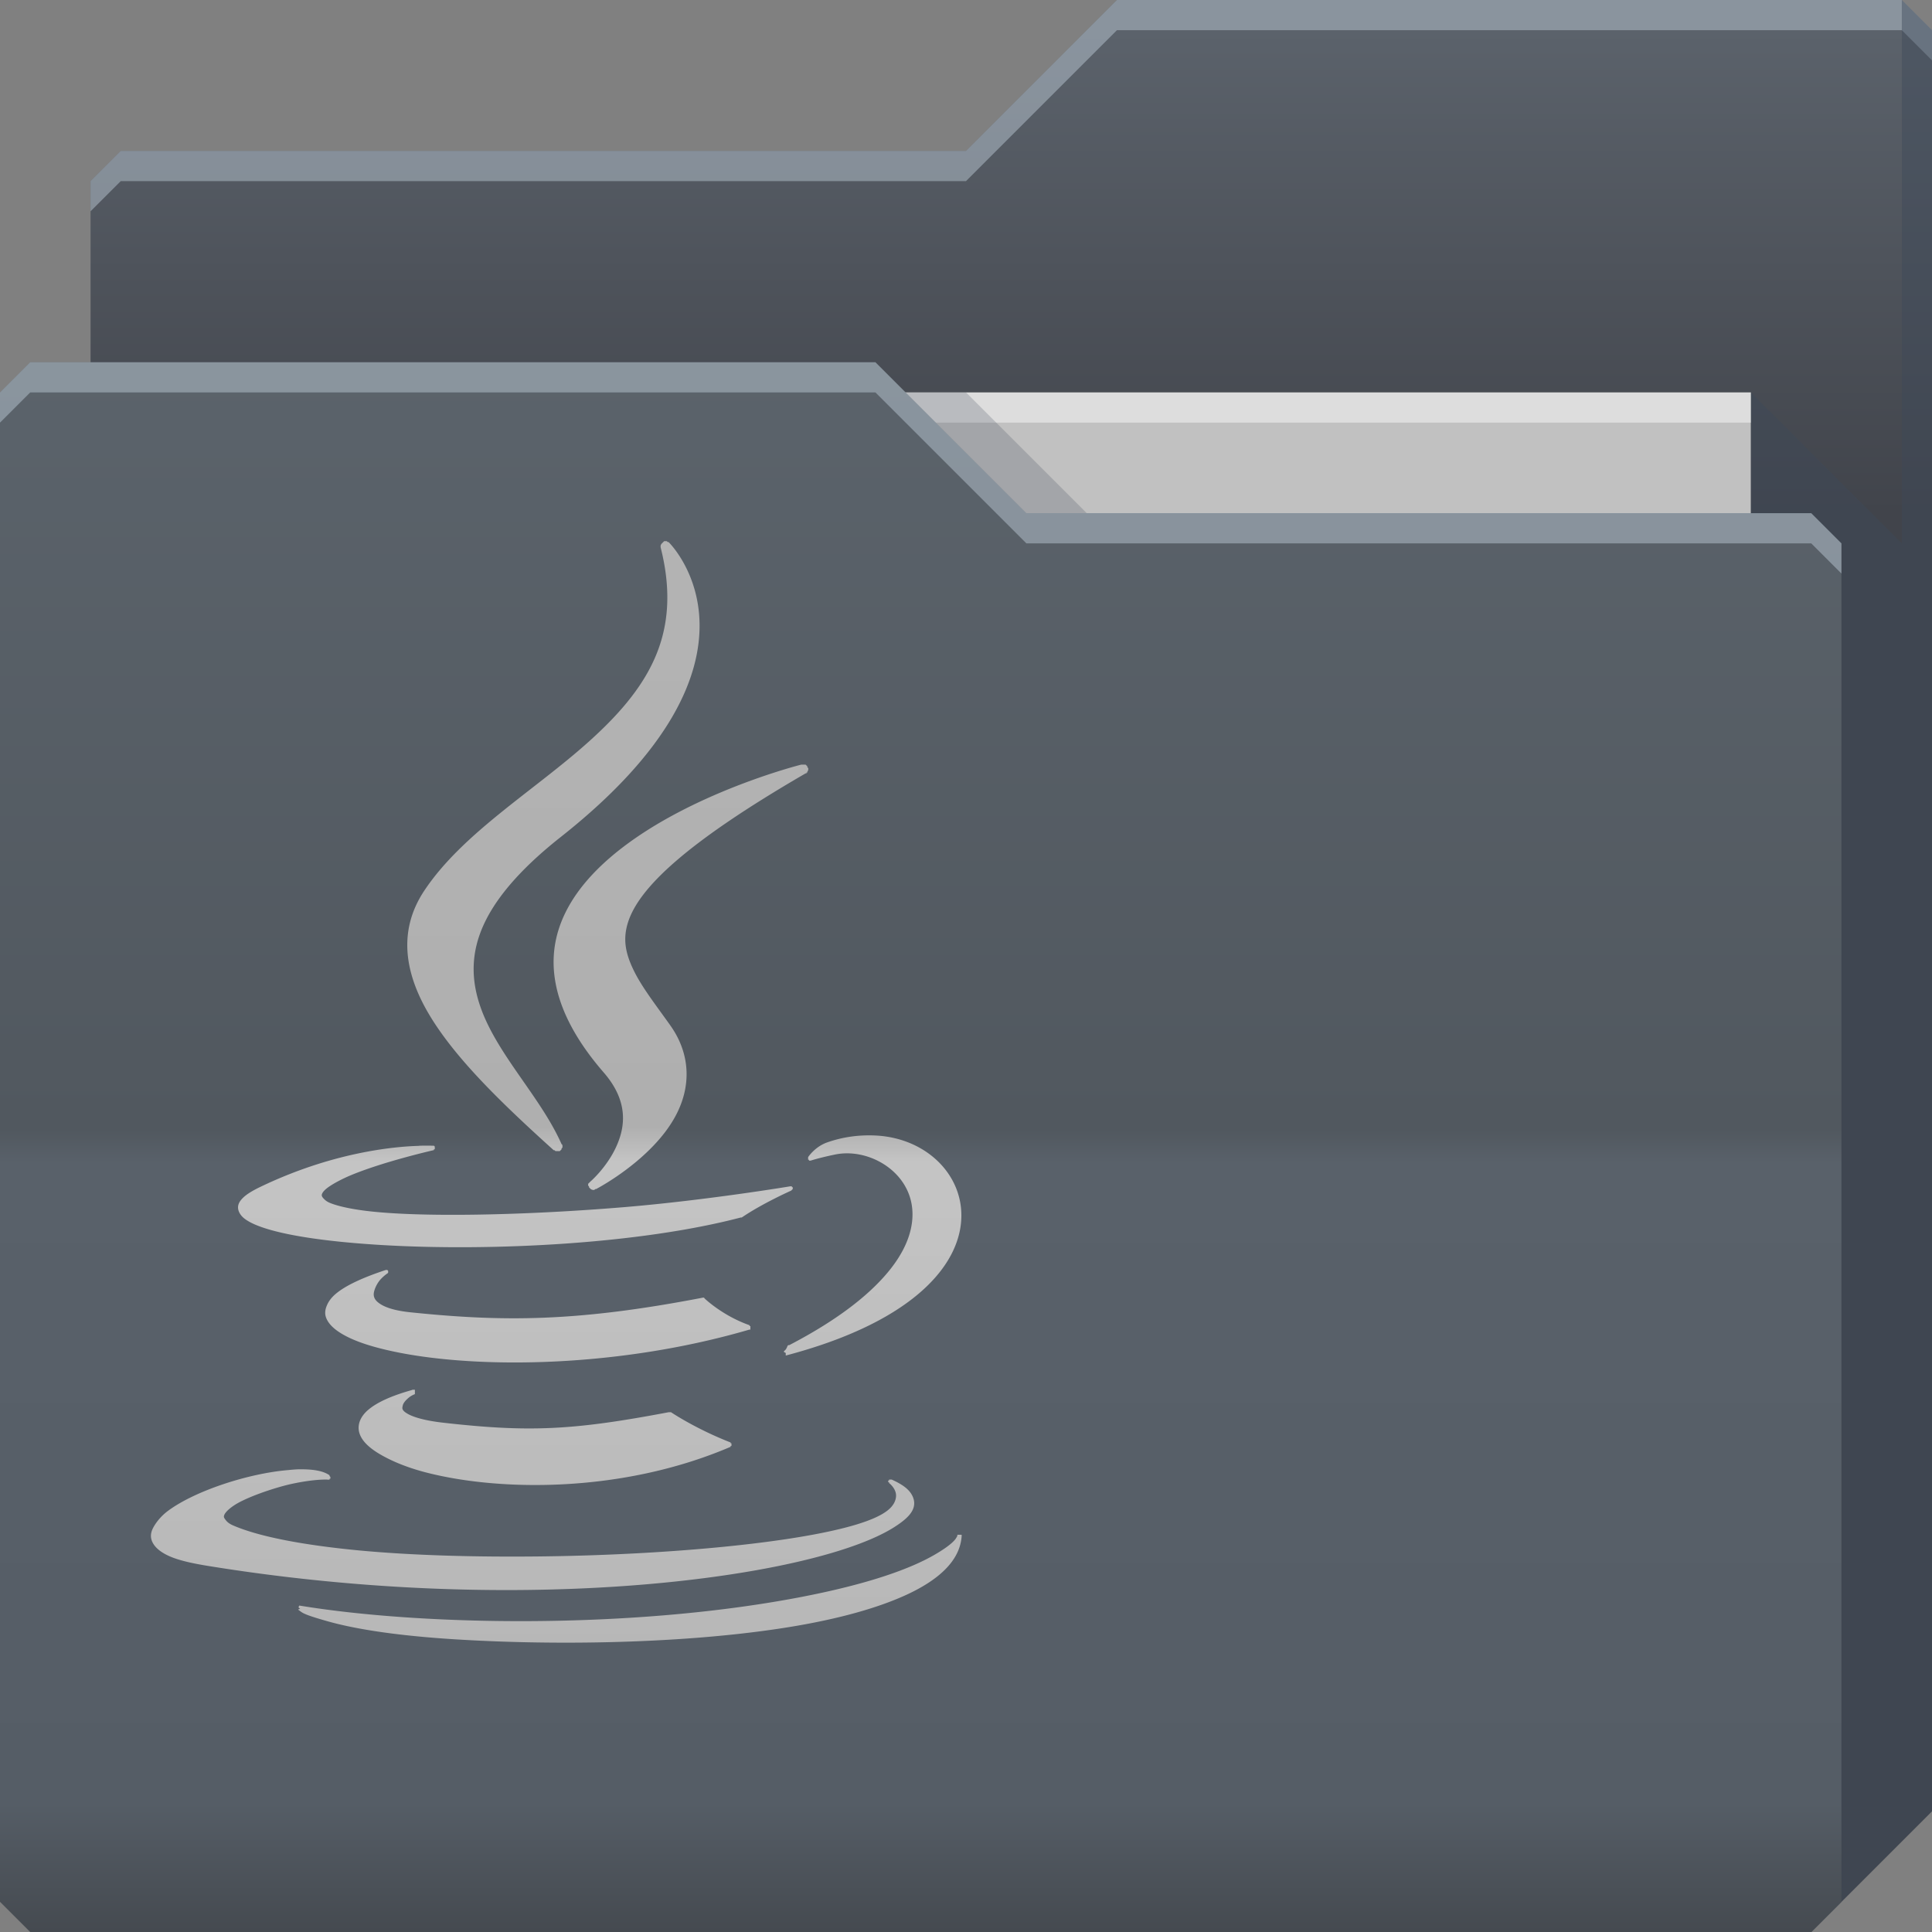 <?xml version="1.0" encoding="UTF-8" standalone="no"?>
<!-- Created with Inkscape (http://www.inkscape.org/) -->

<svg
   xmlns:dc="http://purl.org/dc/elements/1.1/"
   xmlns:cc="http://creativecommons.org/ns#"
   xmlns:rdf="http://www.w3.org/1999/02/22-rdf-syntax-ns#"
   xmlns:svg="http://www.w3.org/2000/svg"
   xmlns="http://www.w3.org/2000/svg"
   xmlns:xlink="http://www.w3.org/1999/xlink"
   xmlns:sodipodi="http://sodipodi.sourceforge.net/DTD/sodipodi-0.dtd"
   xmlns:inkscape="http://www.inkscape.org/namespaces/inkscape"
   id="svg13094"
   height="64"
   width="64"
   version="1.1"
   inkscape:version="0.48.4 r9939"
   sodipodi:docname="folder-java.svg"
   inkscape:export-filename="folder.png"
   inkscape:export-xdpi="90"
   inkscape:export-ydpi="90">
  <rect width="100%" height="100%" fill="#808080" stroke="none"/>
  <sodipodi:namedview
     pagecolor="#ffffff"
     bordercolor="#666666"
     borderopacity="1"
     objecttolerance="10"
     gridtolerance="10"
     guidetolerance="10"
     inkscape:pageopacity="0"
     inkscape:pageshadow="2"
     inkscape:window-width="1920"
     inkscape:window-height="1022"
     id="namedview46"
     showgrid="true"
     inkscape:snap-bbox="true"
     inkscape:bbox-paths="true"
     inkscape:bbox-nodes="true"
     inkscape:snap-bbox-edge-midpoints="true"
     inkscape:snap-bbox-midpoints="true"
     inkscape:snap-nodes="true"
     inkscape:object-paths="true"
     inkscape:snap-intersection-paths="true"
     inkscape:object-nodes="true"
     inkscape:snap-smooth-nodes="true"
     inkscape:snap-midpoints="true"
     inkscape:snap-object-midpoints="true"
     inkscape:snap-center="true"
     fit-margin-top="0"
     fit-margin-left="0"
     fit-margin-right="0"
     fit-margin-bottom="0"
     inkscape:zoom="10.429825"
     inkscape:cx="37.189248"
     inkscape:cy="33.434655"
     inkscape:window-x="-5"
     inkscape:window-y="23"
     inkscape:window-maximized="1"
     inkscape:current-layer="svg13094"
     showguides="true"
     inkscape:guide-bbox="true"
     inkscape:snap-page="true"
     inkscape:snap-global="true">
    <inkscape:grid
       type="xygrid"
       id="grid3023"
       empspacing="5"
       visible="true"
       enabled="true"
       snapvisiblegridlinesonly="true"
       originx="-80px"
       originy="-75px" />
  </sodipodi:namedview>
  <defs
     id="defs11">
    <linearGradient
       y2="32.976"
       x2="77.278"
       y1="48.976"
       x1="77.278"
       gradientTransform="translate(-33,-31.976)"
       gradientUnits="userSpaceOnUse"
       id="linearGradient3055"
       xlink:href="#linearGradient3841-4-5-8-8"
       inkscape:collect="always" />
    <linearGradient
       id="linearGradient3841-4-5-8-8">
      <stop
         style="stop-color:#41444b;stop-opacity:1;"
         offset="0"
         id="stop3843-9-6-9-9" />
      <stop
         style="stop-color:#5b626b;stop-opacity:1;"
         offset="1"
         id="stop3845-3-04-3-2" />
    </linearGradient>
    <linearGradient
       inkscape:collect="always"
       xlink:href="#linearGradient3969-2-5-1"
       id="linearGradient3016"
       gradientUnits="userSpaceOnUse"
       x1="29.875"
       y1="64.082"
       x2="29.875"
       y2="12.082"
       gradientTransform="translate(0.625,-0.082)" />
    <linearGradient
       id="linearGradient3969-2-5-1">
      <stop
         style="stop-color:#454a50;stop-opacity:1;"
         offset="0"
         id="stop3971-0-1-6" />
      <stop
         id="stop3977-2-8-2"
         offset="0.082"
         style="stop-color:#555d66;stop-opacity:1;" />
      <stop
         style="stop-color:#59616a;stop-opacity:1;"
         offset="0.49"
         id="stop3979-9-4-0" />
      <stop
         id="stop3981-6-3-2"
         offset="0.511"
         style="stop-color:#51585f;stop-opacity:1;" />
      <stop
         style="stop-color:#5b636b;stop-opacity:1;"
         offset="1"
         id="stop3973-1-8-1" />
    </linearGradient>
    <linearGradient
       y2="12"
       x2="21.296"
       y1="64"
       x1="21.296"
       gradientUnits="userSpaceOnUse"
       id="linearGradient3950-5-1-6"
       xlink:href="#linearGradient4069-4-4"
       inkscape:collect="always" />
    <linearGradient
       id="linearGradient4069-4-4">
      <stop
         id="stop4071-0-3"
         style="stop-color:#9e9e9e;stop-opacity:1"
         offset="0" />
      <stop
         offset="0.057"
         style="stop-color:#b2b2b2;stop-opacity:1"
         id="stop4073-7-7" />
      <stop
         id="stop4075-1-1"
         style="stop-color:#c4c4c4;stop-opacity:1"
         offset="0.491" />
      <stop
         id="stop4077-3-1"
         style="stop-color:#afafaf;stop-opacity:1"
         offset="0.513" />
      <stop
         id="stop4079-0-9"
         style="stop-color:#b5b5b5;stop-opacity:1"
         offset="1" />
    </linearGradient>
    <linearGradient
       y2="32.976"
       x2="77.278"
       y1="48.976"
       x1="77.278"
       gradientTransform="translate(-33,-31.976)"
       gradientUnits="userSpaceOnUse"
       id="linearGradient3768"
       xlink:href="#linearGradient3841-4-5-8-8"
       inkscape:collect="always" />
    <linearGradient
       y2="12"
       x2="21.296"
       y1="64"
       x1="21.296"
       gradientUnits="userSpaceOnUse"
       id="linearGradient3950-5-1-6-4"
       xlink:href="#linearGradient4069-4-4-8"
       inkscape:collect="always" />
    <linearGradient
       id="linearGradient4069-4-4-8">
      <stop
         id="stop4071-0-3-9"
         style="stop-color:#9e9e9e;stop-opacity:1"
         offset="0" />
      <stop
         offset="0.057"
         style="stop-color:#b2b2b2;stop-opacity:1"
         id="stop4073-7-7-4" />
      <stop
         id="stop4075-1-1-3"
         style="stop-color:#c4c4c4;stop-opacity:1"
         offset="0.491" />
      <stop
         id="stop4077-3-1-8"
         style="stop-color:#afafaf;stop-opacity:1"
         offset="0.513" />
      <stop
         id="stop4079-0-9-3"
         style="stop-color:#b5b5b5;stop-opacity:1"
         offset="1" />
    </linearGradient>
    <linearGradient
       gradientTransform="translate(-5,-27)"
       y2="12"
       x2="21.296"
       y1="64"
       x1="21.296"
       gradientUnits="userSpaceOnUse"
       id="linearGradient3067"
       xlink:href="#linearGradient4069-4-4-8"
       inkscape:collect="always" />
  </defs>
  <path
     sodipodi:nodetypes="cccccccccc"
     inkscape:connector-curvature="0"
     id="path3833"
     d="m 3,6 -10e-8,58 L 60,64 64,60 64,1 63,0 37,0 32,5 4,5 z"
     style="color:#000000;fill:url(#linearGradient3768);fill-opacity:1;fill-rule:nonzero;stroke:none;marker:none;visibility:visible;display:inline;overflow:visible;enable-background:accumulate" />
  <path
     inkscape:connector-curvature="0"
     id="path3800"
     d="M 37,0 32,5 4,5 3,6 3,7 4,6 32,6 37,1 63,1 64,2 64,1 63,0 37,0 z"
     style="color:#000000;fill:#cddde8;fill-opacity:0.409;fill-rule:nonzero;stroke:none;stroke-width:1;marker:none;visibility:visible;display:inline;overflow:visible;enable-background:accumulate" />
  <path
     style="fill:#c1c1c1;fill-opacity:1;fill-rule:nonzero"
     inkscape:connector-curvature="0"
     id="path3920"
     d="m 7,13 51,0 0,31 -51,0 z"
     sodipodi:nodetypes="ccccc" />
  <path
     style="fill:#3e4959;fill-opacity:0.432"
     inkscape:connector-curvature="0"
     d="m 58,13 0,51 2,0 4,-4 0,-59 -1,-1 0,18 z"
     id="path3802"
     sodipodi:nodetypes="cccccccc" />
  <path
     sodipodi:nodetypes="ccccc"
     style="fill:#ffffff;fill-opacity:0.46;fill-rule:nonzero"
     d="m 7,13 51,0 0,1 -51,0 z"
     id="path4253"
     inkscape:connector-curvature="0" />
  <path
     sodipodi:nodetypes="ccccc"
     inkscape:connector-curvature="0"
     id="path3982"
     d="m 30,13 4,4 2,0 -4,-4 z"
     style="color:#000000;fill:#3e4959;fill-opacity:0.23;fill-rule:nonzero;stroke-width:1;stroke-linecap:butt;stroke-linejoin:miter;stroke-miterlimit:4;stroke-opacity:1;stroke-dasharray:none;stroke-dashoffset:0;marker:none;visibility:visible;display:inline;overflow:visible;enable-background:accumulate" />
  <path
     inkscape:export-ydpi="90"
     inkscape:export-xdpi="90"
     sodipodi:nodetypes="ccccccccccc"
     style="color:#000000;fill:url(#linearGradient3016);fill-opacity:1;fill-rule:nonzero;stroke-width:1;stroke-linecap:butt;stroke-linejoin:miter;stroke-miterlimit:4;stroke-opacity:1;stroke-dasharray:none;stroke-dashoffset:0;marker:none;visibility:visible;display:inline;overflow:visible;enable-background:accumulate"
     inkscape:connector-curvature="0"
     d="m 0,13 0,50 1,1 59,0 1,-1 0,-45 -1,-1 -26,1e-6 -5,-5 L 1,12 z"
     id="path3916" />
  <path
     inkscape:connector-curvature="0"
     id="path3046"
     d="m 1,12 -1,1 0,1 1,-1 28,0 5,5 26,0 1,1 0,-1 -1,-1 -26,0 -5,-5 -28,0 z"
     style="fill:#cddde8;fill-opacity:0.409;fill-rule:nonzero" />
  <path
     inkscape:connector-curvature="0"
     id="path3078"
     d="m 22,17.929 a 0.161,0.161 0 0 0 -0.029,0.029 0.161,0.161 0 0 0 -0.029,0.029 0.161,0.161 0 0 0 -0.029,0.029 0.161,0.161 0 0 0 -0.029,0.057 0.161,0.161 0 0 0 0,0.029 0.161,0.161 0 0 0 0,0.029 c 0.372,1.467 0.258,2.65 -0.2,3.686 -0.458,1.036 -1.258,1.922 -2.171,2.743 -1.826,1.642 -4.184,3.031 -5.457,4.943 -0.881,1.323 -0.666,2.749 0.2,4.171 0.866,1.422 2.365,2.876 4.086,4.428 a 0.161,0.161 0 0 0 0.029,0 0.161,0.161 0 0 0 0.029,0.029 0.161,0.161 0 0 0 0.029,0 0.161,0.161 0 0 0 0.029,0 0.161,0.161 0 0 0 0.029,0 0.161,0.161 0 0 0 0.057,0 0.161,0.161 0 0 0 0.029,-0.029 0.161,0.161 0 0 0 0.029,-0.029 0.161,0.161 0 0 0 0,-0.029 0.161,0.161 0 0 0 0.029,-0.029 0.161,0.161 0 0 0 0,-0.057 0.161,0.161 0 0 0 0,-0.029 0.161,0.161 0 0 0 -0.029,-0.029 c -0.69,-1.56 -2.136,-2.965 -2.686,-4.543 -0.275,-0.789 -0.337,-1.626 0.029,-2.543 0.366,-0.916 1.171,-1.934 2.629,-3.086 3.694,-2.916 4.621,-5.341 4.6,-7.057 -0.021,-1.716 -1,-2.686 -1,-2.686 a 0.161,0.161 0 0 0 -0.029,-0.029 0.161,0.161 0 0 0 -0.029,0 0.161,0.161 0 0 0 -0.029,-0.029 0.161,0.161 0 0 0 -0.029,0 0.161,0.161 0 0 0 -0.029,0 0.161,0.161 0 0 0 -0.029,0 z m 4.543,7.4 c 0,0 -3.086,0.773 -5.486,2.429 -1.2,0.828 -2.254,1.891 -2.6,3.2 -0.346,1.309 0.038,2.838 1.543,4.571 0.837,0.964 0.712,1.82 0.4,2.486 -0.312,0.666 -0.829,1.114 -0.829,1.114 a 0.161,0.161 0 0 0 -0.029,0.029 0.161,0.161 0 0 0 -0.029,0.029 0.161,0.161 0 0 0 -0.029,0.029 0.161,0.161 0 0 0 0,0.029 0.161,0.161 0 0 0 0,0.029 0.161,0.161 0 0 0 0.029,0.029 0.161,0.161 0 0 0 0,0.029 0.161,0.161 0 0 0 0.029,0.029 0.161,0.161 0 0 0 0.029,0.029 0.161,0.161 0 0 0 0.086,0.029 0.161,0.161 0 0 0 0.029,0 0.161,0.161 0 0 0 0.029,-0.029 0.161,0.161 0 0 0 0.029,0 c 0,0 1.123,-0.579 2,-1.543 0.439,-0.482 0.806,-1.054 0.943,-1.714 0.137,-0.661 0.046,-1.423 -0.486,-2.171 -0.478,-0.672 -0.93,-1.25 -1.2,-1.8 -0.27,-0.55 -0.38,-1.025 -0.2,-1.6 0.36,-1.151 1.941,-2.655 5.886,-4.943 a 0.161,0.161 0 0 0 0.029,0 0.161,0.161 0 0 0 0,-0.029 0.161,0.161 0 0 0 0.029,0 0.161,0.161 0 0 0 0,-0.029 0.161,0.161 0 0 0 0.029,-0.057 0.161,0.161 0 0 0 0,-0.029 0.161,0.161 0 0 0 0,-0.029 0.161,0.161 0 0 0 -0.029,-0.029 0.161,0.161 0 0 0 0,-0.029 0.161,0.161 0 0 0 -0.029,-0.029 0.161,0.161 0 0 0 -0.029,-0.029 0.161,0.161 0 0 0 -0.029,0 0.161,0.161 0 0 0 -0.029,0 0.161,0.161 0 0 0 -0.029,0 0.161,0.161 0 0 0 -0.029,0 0.161,0.161 0 0 0 -0.029,0 z M 29,37.615 c -0.496,-0.024 -1.046,0.034 -1.6,0.229 -0.409,0.145 -0.629,0.486 -0.629,0.486 a 0.072,0.072 0 0 0 0,0.029 0.072,0.072 0 0 0 0,0.029 0.072,0.072 0 0 0 0,0.029 0.072,0.072 0 0 0 0.029,0 0.072,0.072 0 0 0 0,0.029 0.072,0.072 0 0 0 0.029,0 0.072,0.072 0 0 0 0.029,0 c 0,0 0.266,-0.089 0.8,-0.2 1.056,-0.22 2.344,0.475 2.543,1.657 0.099,0.591 -0.066,1.32 -0.686,2.114 -0.62,0.794 -1.677,1.662 -3.371,2.543 a 0.072,0.072 0 0 0 -0.029,0 0.072,0.072 0 0 0 -0.029,0.029 c -0.01,0.028 -0.028,0.074 -0.057,0.114 -0.015,0.02 -0.047,0.045 -0.057,0.057 -0.01,0.013 0,0.029 0,0.029 l 0.057,0.029 0,0.086 c 3.989,-1.049 5.616,-2.798 5.8,-4.343 C 32.013,39.013 30.746,37.698 29,37.615 z m -15.114,0.343 c -0.875,0.023 -2.913,0.225 -5.286,1.371 -0.237,0.115 -0.426,0.23 -0.543,0.343 -0.117,0.113 -0.178,0.22 -0.171,0.343 0.007,0.123 0.083,0.249 0.2,0.343 0.117,0.094 0.283,0.18 0.486,0.257 0.81,0.31 2.281,0.522 4.086,0.629 3.61,0.212 8.526,-0.031 11.886,-0.914 a 0.072,0.072 0 0 0 0.029,0 c 0.686,-0.468 1.629,-0.886 1.629,-0.886 a 0.072,0.072 0 0 0 0.029,-0.029 0.072,0.072 0 0 0 0.029,-0.029 0.072,0.072 0 0 0 0,-0.029 0.072,0.072 0 0 0 0,-0.029 0.072,0.072 0 0 0 -0.029,0 0.072,0.072 0 0 0 0,-0.029 0.072,0.072 0 0 0 -0.029,0 0.072,0.072 0 0 0 -0.029,0 c 0,0 -2.734,0.456 -5.457,0.686 -3.333,0.279 -6.902,0.353 -8.686,0.114 -0.529,-0.071 -0.898,-0.165 -1.114,-0.257 -0.108,-0.046 -0.16,-0.101 -0.2,-0.143 -0.04,-0.042 -0.06,-0.079 -0.057,-0.114 0.006,-0.071 0.086,-0.171 0.257,-0.286 0.171,-0.115 0.439,-0.257 0.714,-0.371 1.102,-0.458 2.743,-0.829 2.743,-0.829 a 0.072,0.072 0 0 0 0,-0.029 0.072,0.072 0 0 0 0.029,0 0.072,0.072 0 0 0 0,-0.029 0.072,0.072 0 0 0 0,-0.029 0.072,0.072 0 0 0 0,-0.029 0.072,0.072 0 0 0 -0.029,-0.029 0.072,0.072 0 0 0 -0.029,0 c 0,0 -0.166,-0.008 -0.457,0 z m -1.114,4.114 c -0.772,0.256 -1.307,0.508 -1.629,0.771 -0.161,0.132 -0.256,0.262 -0.314,0.4 -0.059,0.138 -0.076,0.268 -0.029,0.4 0.095,0.265 0.38,0.49 0.8,0.686 0.42,0.195 0.979,0.354 1.657,0.486 2.712,0.525 7.268,0.487 11.571,-0.771 a 0.072,0.072 0 0 0 0.029,0 0.072,0.072 0 0 0 0,-0.029 0.072,0.072 0 0 0 0,-0.029 0.072,0.072 0 0 0 0,-0.029 0.072,0.072 0 0 0 0,-0.029 0.072,0.072 0 0 0 -0.029,0 0.072,0.072 0 0 0 0,-0.029 C 23.934,43.585 23.343,43.015 23.343,43.015 a 0.072,0.072 0 0 0 -0.029,-0.029 0.072,0.072 0 0 0 -0.029,0 c -4.189,0.807 -6.62,0.802 -9.686,0.486 -0.587,-0.061 -0.888,-0.185 -1.057,-0.314 -0.169,-0.129 -0.183,-0.26 -0.143,-0.4 0.04,-0.14 0.124,-0.292 0.229,-0.4 0.104,-0.108 0.2,-0.171 0.2,-0.171 a 0.072,0.072 0 0 0 0.029,-0.029 0.072,0.072 0 0 0 0,-0.029 0.072,0.072 0 0 0 0,-0.029 0.072,0.072 0 0 0 -0.029,-0.029 0.072,0.072 0 0 0 -0.029,0 0.072,0.072 0 0 0 -0.029,0 z m 0.886,3.971 c -0.702,0.196 -1.169,0.414 -1.457,0.657 -0.288,0.243 -0.379,0.535 -0.286,0.8 0.093,0.265 0.357,0.499 0.743,0.714 0.385,0.216 0.874,0.415 1.486,0.571 2.448,0.624 6.489,0.672 10.057,-0.857 a 0.072,0.072 0 0 0 0,-0.029 0.072,0.072 0 0 0 0.029,0 0.072,0.072 0 0 0 0,-0.029 0.072,0.072 0 0 0 0,-0.029 0.072,0.072 0 0 0 0,-0.029 0.072,0.072 0 0 0 -0.029,0 0.072,0.072 0 0 0 0,-0.029 c -1.155,-0.449 -1.971,-1 -1.971,-1 a 0.072,0.072 0 0 0 -0.029,0 0.072,0.072 0 0 0 -0.029,0 0.072,0.072 0 0 0 -0.029,0 c -3.163,0.599 -4.616,0.67 -7.486,0.343 -0.588,-0.068 -0.957,-0.181 -1.143,-0.286 -0.093,-0.052 -0.147,-0.098 -0.171,-0.143 -0.025,-0.045 -0.011,-0.098 0,-0.143 0.021,-0.089 0.11,-0.182 0.2,-0.257 0.09,-0.075 0.2,-0.114 0.2,-0.114 a 0.072,0.072 0 0 0 0,-0.029 0.072,0.072 0 0 0 0,-0.029 0.072,0.072 0 0 0 0,-0.029 0.072,0.072 0 0 0 0,-0.029 0.072,0.072 0 0 0 0,-0.029 0.072,0.072 0 0 0 -0.029,0 0.072,0.072 0 0 0 -0.029,0 0.072,0.072 0 0 0 -0.029,0 z m -3.714,2.629 c -0.137,1.29e-4 -0.279,0.015 -0.429,0.029 -1.299,0.114 -3.048,0.681 -3.943,1.343 -0.224,0.165 -0.387,0.366 -0.486,0.543 -0.099,0.177 -0.118,0.341 -0.029,0.514 0.09,0.173 0.275,0.328 0.571,0.457 0.297,0.129 0.714,0.226 1.257,0.314 7.244,1.175 13.844,0.912 18.171,0.143 2.164,-0.385 3.739,-0.897 4.571,-1.429 0.416,-0.266 0.663,-0.507 0.657,-0.8 -0.003,-0.146 -0.075,-0.302 -0.2,-0.429 -0.125,-0.127 -0.303,-0.235 -0.543,-0.343 a 0.072,0.072 0 0 0 -0.029,0 0.072,0.072 0 0 0 -0.029,0 0.072,0.072 0 0 0 -0.029,0 0.072,0.072 0 0 0 0,0.029 0.072,0.072 0 0 0 -0.029,0 0.072,0.072 0 0 0 0,0.029 0.072,0.072 0 0 0 0,0.029 0.072,0.072 0 0 0 0.029,0 0.072,0.072 0 0 0 0,0.029 c 0,0 0.239,0.179 0.229,0.429 -0.005,0.125 -0.062,0.295 -0.257,0.457 -0.195,0.162 -0.524,0.324 -1.057,0.486 -2.03,0.615 -6.31,1.011 -10.514,1.057 -2.102,0.023 -4.187,-0.032 -5.971,-0.2 C 10.102,51.189 8.599,50.914 7.715,50.529 7.56,50.461 7.501,50.388 7.458,50.329 c -0.043,-0.059 -0.051,-0.085 -0.029,-0.143 0.045,-0.116 0.246,-0.289 0.514,-0.429 0.536,-0.278 1.34,-0.52 1.714,-0.6 0.789,-0.171 1.2,-0.143 1.2,-0.143 a 0.072,0.072 0 0 0 0.029,0 0.072,0.072 0 0 0 0.029,0 0.072,0.072 0 0 0 0,-0.029 0.072,0.072 0 0 0 0.029,0 0.072,0.072 0 0 0 0,-0.029 0.072,0.072 0 0 0 0,-0.029 0.072,0.072 0 0 0 -0.029,-0.029 0.072,0.072 0 0 0 0,-0.029 C 10.69,48.714 10.353,48.671 9.943,48.672 z m 21.771,2.171 a 0.072,0.072 0 0 0 0,0.029 c 0,0 -0.01,0.027 -0.029,0.057 -0.019,0.03 -0.03,0.055 -0.086,0.114 -0.112,0.119 -0.328,0.283 -0.686,0.486 -0.715,0.406 -2.049,0.936 -4.514,1.4 -5.561,1.047 -12.42,0.927 -16.485,0.257 l -0.029,0.057 0.057,0.057 c 0,0 -0.091,0.007 -0.057,0.029 0.033,0.022 0.097,0.078 0.171,0.114 0.149,0.073 0.397,0.15 0.771,0.257 0.748,0.214 2.022,0.462 4.171,0.6 3.27,0.209 7.412,0.157 10.771,-0.343 1.68,-0.25 3.143,-0.62 4.228,-1.114 1.086,-0.495 1.795,-1.132 1.857,-1.943 a 0.072,0.072 0 0 0 0,-0.029 0.072,0.072 0 0 0 0,-0.029 0.072,0.072 0 0 0 -0.029,0 0.072,0.072 0 0 0 -0.029,0 0.072,0.072 0 0 0 -0.029,0 0.072,0.072 0 0 0 -0.029,0 0.072,0.072 0 0 0 -0.029,0 z"
     style="color:#000000;fill:url(#linearGradient3950-5-1-6-4);fill-opacity:1;fill-rule:nonzero;stroke:none;stroke-width:1;marker:none;visibility:visible;display:inline;overflow:visible;enable-background:accumulate" />
</svg>
